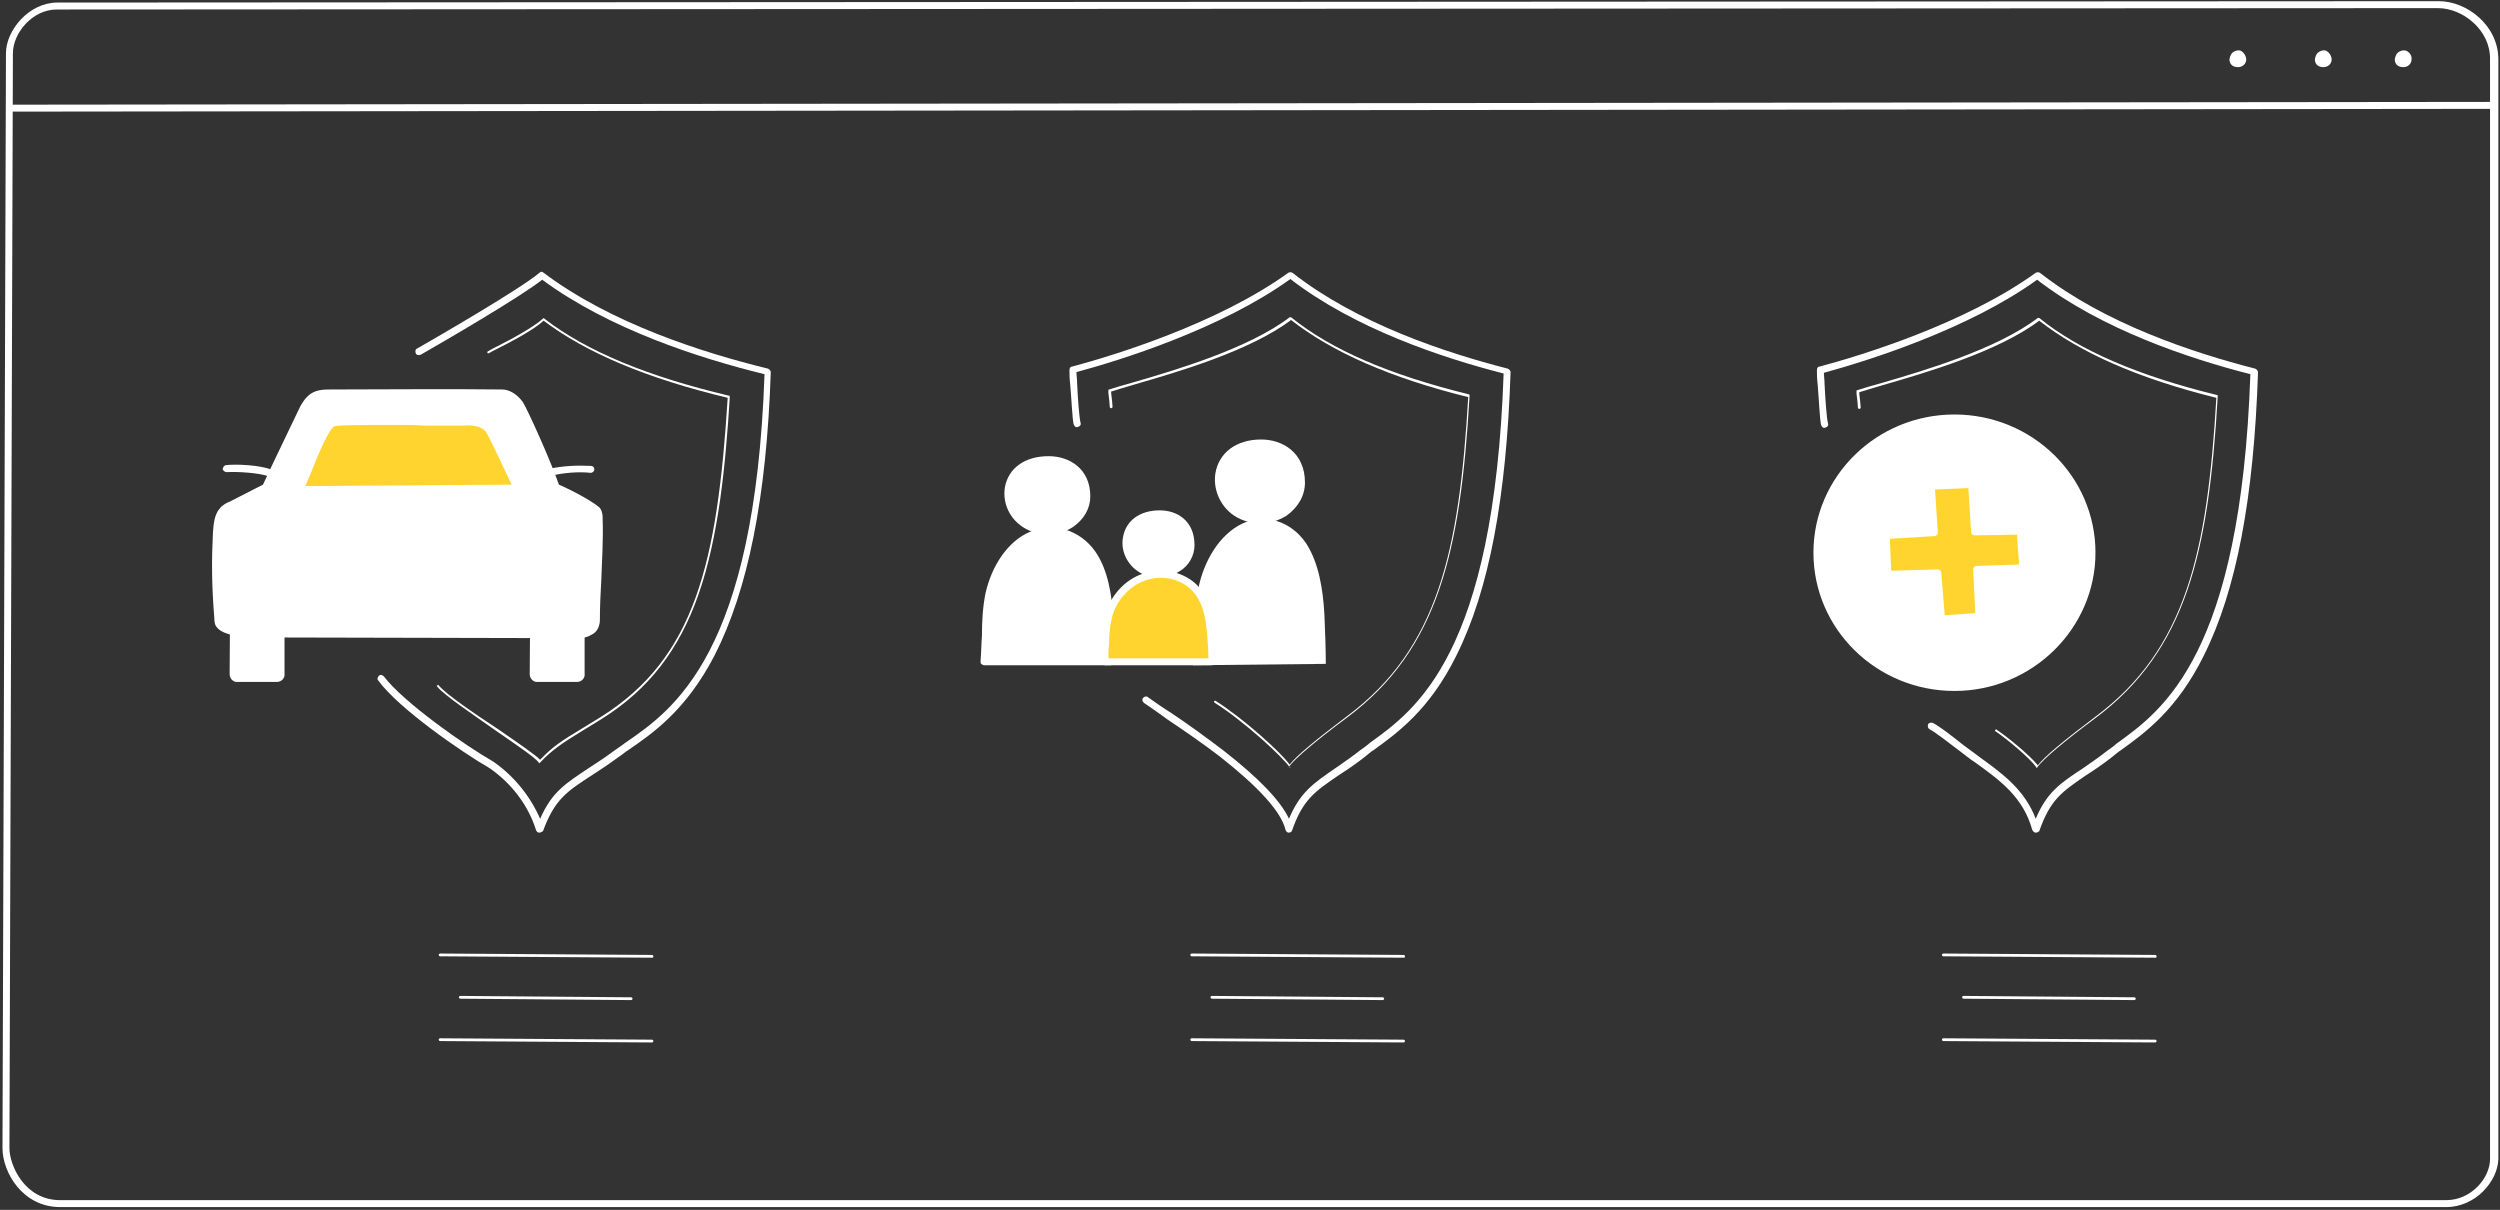 <svg width="467" height="226" viewBox="0 0 467 226" fill="none" xmlns="http://www.w3.org/2000/svg">
<rect x="0" y="0" width="467" height="226" fill="#333333" stroke="none"/>
<path d="M456.963 225.484H11.234C4.227 225.484 0.464 218.996 0.464 214.454L1.113 9.951C1.113 5.669 5.395 0.478 10.715 0.478L455.536 0.219C460.856 0.219 466.695 4.76 466.695 11.119V216.53C466.566 220.683 462.413 225.484 456.963 225.484ZM455.406 1.516L10.585 1.776C6.044 1.776 2.41 6.188 2.41 9.951L1.762 214.454C1.762 217.698 4.616 224.186 11.234 224.186H456.963C461.635 224.186 465.138 220.034 465.138 216.53V11.119C465.268 5.669 460.078 1.516 455.406 1.516Z" fill="white"/>
<path d="M2.54 20.851C2.151 20.851 1.891 20.591 1.891 20.202C1.891 19.813 2.151 19.553 2.54 19.553L465.398 19.034C465.787 19.034 466.047 19.294 466.047 19.683C466.047 20.072 465.787 20.332 465.398 20.332L2.54 20.851Z" fill="white"/>
<path d="M449.307 9.432C448.659 9.302 447.88 9.691 447.621 10.21C447.361 10.729 447.231 11.248 447.491 11.768C447.75 12.287 448.269 12.546 448.918 12.546C449.826 12.546 450.475 11.897 450.475 11.119C450.605 10.34 449.956 9.562 449.307 9.432Z" fill="white"/>
<path d="M434.385 9.432C433.736 9.302 432.958 9.691 432.698 10.21C432.438 10.729 432.309 11.248 432.568 11.768C432.828 12.287 433.347 12.546 433.996 12.546C434.904 12.546 435.553 11.897 435.553 11.119C435.553 10.34 434.904 9.562 434.385 9.432Z" fill="white"/>
<path d="M418.424 9.432C417.775 9.302 416.997 9.691 416.737 10.21C416.478 10.729 416.348 11.248 416.608 11.768C416.867 12.287 417.386 12.546 418.035 12.546C418.943 12.546 419.592 11.897 419.592 11.119C419.592 10.34 418.943 9.562 418.424 9.432Z" fill="white"/>
<path d="M262.192 178.9L222.615 178.64C222.485 178.64 222.355 178.51 222.355 178.381C222.355 178.251 222.485 178.121 222.615 178.121L262.192 178.381C262.322 178.381 262.452 178.51 262.452 178.64C262.452 178.9 262.322 178.9 262.192 178.9Z" fill="white"/>
<path d="M258.299 186.815L226.378 186.556C226.248 186.556 226.118 186.426 226.118 186.296C226.118 186.166 226.248 186.037 226.378 186.037L258.299 186.296C258.429 186.296 258.559 186.426 258.559 186.556C258.559 186.685 258.429 186.815 258.299 186.815Z" fill="white"/>
<path d="M262.192 194.73L222.615 194.471C222.485 194.471 222.355 194.341 222.355 194.211C222.355 194.082 222.485 193.952 222.615 193.952L262.192 194.211C262.322 194.211 262.452 194.341 262.452 194.471C262.452 194.601 262.322 194.73 262.192 194.73Z" fill="white"/>
<path d="M121.791 178.9L82.213 178.64C82.084 178.64 81.954 178.51 81.954 178.381C81.954 178.251 82.084 178.121 82.213 178.121L121.791 178.381C121.92 178.381 122.05 178.51 122.05 178.64C122.05 178.9 121.92 178.9 121.791 178.9Z" fill="white"/>
<path d="M117.898 186.815L85.977 186.556C85.847 186.556 85.717 186.426 85.717 186.296C85.717 186.166 85.847 186.037 85.977 186.037L117.898 186.296C118.028 186.296 118.157 186.426 118.157 186.556C118.157 186.685 118.028 186.815 117.898 186.815Z" fill="white"/>
<path d="M121.791 194.73L82.213 194.471C82.084 194.471 81.954 194.341 81.954 194.211C81.954 194.082 82.084 193.952 82.213 193.952L121.791 194.211C121.92 194.211 122.05 194.341 122.05 194.471C122.05 194.601 121.92 194.73 121.791 194.73Z" fill="white"/>
<path d="M402.593 178.9L363.016 178.64C362.887 178.64 362.757 178.51 362.757 178.381C362.757 178.251 362.887 178.121 363.016 178.121L402.593 178.381C402.723 178.381 402.853 178.51 402.853 178.64C402.853 178.9 402.723 178.9 402.593 178.9Z" fill="white"/>
<path d="M398.701 186.815L366.779 186.556C366.65 186.556 366.52 186.426 366.52 186.296C366.52 186.166 366.65 186.037 366.779 186.037L398.701 186.296C398.83 186.296 398.96 186.426 398.96 186.556C398.96 186.685 398.83 186.815 398.701 186.815Z" fill="white"/>
<path d="M402.593 194.73L363.016 194.471C362.887 194.471 362.757 194.341 362.757 194.211C362.757 194.082 362.887 193.952 363.016 193.952L402.593 194.211C402.723 194.211 402.853 194.341 402.853 194.471C402.853 194.601 402.723 194.73 402.593 194.73Z" fill="white"/>
<path d="M240.781 155.543C240.392 155.543 240.262 155.283 240.133 155.024C239.354 151.65 235.072 146.978 227.805 141.269C224.561 138.803 221.188 136.468 218.073 134.392C216.516 133.224 214.959 132.186 213.661 131.277C213.402 131.018 213.272 130.629 213.532 130.369C213.791 130.109 214.18 129.98 214.44 130.239C215.738 131.148 217.165 132.186 218.852 133.224C221.966 135.3 225.34 137.765 228.584 140.231C235.072 145.292 239.224 149.574 240.781 152.947C242.858 148.016 245.323 146.33 249.475 143.475C250.773 142.567 252.33 141.528 254.147 140.101C254.666 139.712 255.315 139.322 255.834 138.803C264.528 132.575 279.061 122.194 280.878 69.771C269.199 66.786 252.979 61.336 241.041 52.123C228.065 61.466 209.25 67.305 201.075 69.511C201.075 70.03 201.204 70.809 201.204 71.587C201.334 74.312 201.594 78.075 201.853 78.984C201.983 79.373 201.723 79.632 201.334 79.762C200.945 79.892 200.685 79.632 200.556 79.243C200.296 78.205 200.166 74.572 199.907 71.717C199.777 70.679 199.777 69.771 199.777 69.122C199.777 68.862 199.907 68.473 200.296 68.473C208.082 66.397 227.546 60.428 240.652 50.955C240.911 50.825 241.171 50.825 241.43 50.955C253.498 60.428 269.978 65.878 281.656 68.862C281.916 68.992 282.175 69.251 282.175 69.511C281.397 92.998 278.153 110.256 272.054 122.454C266.993 132.705 260.894 136.987 256.612 140.101C255.964 140.49 255.444 141.009 254.925 141.399C253.109 142.826 251.552 143.864 250.124 144.772C245.583 147.887 243.377 149.314 241.3 155.283C241.3 155.283 241.041 155.543 240.781 155.543Z" fill="white"/>
<path d="M241.041 143.475C240.911 143.475 240.911 143.475 240.911 143.345C239.743 141.528 232.477 134.781 226.897 131.277C226.767 131.148 226.767 131.018 226.767 131.018C226.897 130.888 227.027 130.888 227.027 130.888C232.347 134.262 239.354 140.62 240.911 142.826C242.209 141.139 245.842 138.155 251.681 133.743C268.55 121.156 272.573 103.119 274.26 74.183C259.597 70.549 248.827 65.748 241.171 59.779C233.385 65.618 219.89 69.511 211.845 71.847C210.158 72.366 208.73 72.755 207.563 73.144V73.404C207.692 74.312 207.822 75.74 207.822 75.999C207.822 76.129 207.692 76.259 207.563 76.259C207.433 76.259 207.303 76.129 207.303 75.999C207.303 75.61 207.173 74.312 207.044 73.404V73.015C207.044 72.885 207.044 72.755 207.173 72.755C208.341 72.366 209.769 71.977 211.585 71.457C219.63 69.122 233.255 65.099 240.911 59.26C241.041 59.26 241.041 59.26 241.171 59.26C248.697 65.359 259.597 70.03 274.39 73.663C274.519 73.663 274.519 73.793 274.519 73.923C272.832 103.119 268.68 121.286 251.681 134.002C245.583 138.544 241.949 141.658 240.781 143.215C241.171 143.475 241.041 143.475 241.041 143.475Z" fill="white"/>
<path d="M235.591 82.747C231.049 82.747 228.195 85.082 227.676 88.456C227.157 91.571 228.843 94.944 232.088 96.372C237.278 98.707 243.117 95.204 243.117 90.143C243.117 85.082 239.484 82.747 235.591 82.747Z" fill="white"/>
<path d="M235.461 97.799C234.293 97.799 232.996 97.54 231.828 97.02C228.454 95.593 226.508 91.96 227.027 88.456C227.676 84.563 230.92 82.098 235.591 82.098C239.614 82.098 243.766 84.563 243.766 90.143C243.766 92.609 242.468 94.814 240.262 96.372C238.705 97.28 237.148 97.799 235.461 97.799ZM235.591 83.395C231.568 83.395 228.843 85.342 228.324 88.586C227.805 91.57 229.492 94.555 232.347 95.723C234.683 96.761 237.408 96.501 239.614 95.204C241.43 94.036 242.598 92.09 242.598 90.143C242.468 85.212 238.705 83.395 235.591 83.395Z" fill="white"/>
<path d="M222.874 124.27C223.264 119.599 222.874 114.798 223.783 110.256C224.821 104.676 227.935 99.745 232.087 97.799C236.24 95.853 241.171 97.28 244.025 101.562C246.361 105.195 247.14 110.126 247.399 114.798C247.529 117.912 247.659 121.026 247.659 124.011L222.874 124.27Z" fill="white"/>
<path d="M195.884 85.991C191.602 85.991 188.877 88.197 188.358 91.311C187.839 94.166 189.526 97.28 192.51 98.578C197.441 100.654 203.021 97.41 203.021 92.868C203.021 88.197 199.517 85.991 195.884 85.991Z" fill="white"/>
<path d="M195.754 99.875C194.587 99.875 193.419 99.616 192.251 99.097C189.007 97.669 187.19 94.425 187.709 91.051C188.358 87.418 191.472 85.212 195.884 85.212C199.777 85.212 203.67 87.548 203.67 92.738C203.67 94.944 202.502 97.02 200.426 98.448C198.998 99.356 197.441 99.875 195.754 99.875ZM195.884 86.639C192.121 86.639 189.526 88.456 189.007 91.441C188.488 94.166 190.175 96.891 192.77 98.058C194.976 99.097 197.701 98.837 199.777 97.41C201.464 96.242 202.372 94.685 202.372 92.868C202.372 88.326 198.869 86.639 195.884 86.639Z" fill="white"/>
<path d="M183.816 123.621C184.206 119.469 183.816 115.187 184.595 111.164C185.633 106.234 188.618 101.822 192.51 100.135C196.403 98.448 201.204 99.745 203.929 103.509C206.265 106.753 206.914 111.164 207.173 115.447C207.303 118.172 207.433 121.026 207.433 123.751L183.816 123.621Z" fill="white"/>
<path d="M207.433 124.27H183.816C183.687 124.27 183.427 124.141 183.297 124.011C183.168 123.881 183.168 123.751 183.168 123.492C183.297 121.935 183.297 120.378 183.427 118.82C183.427 116.225 183.557 113.5 184.076 110.905C185.244 105.585 188.358 101.043 192.381 99.356C196.663 97.41 201.723 98.967 204.578 102.99C207.044 106.493 207.692 111.424 207.952 115.187C208.082 117.912 208.211 120.767 208.211 123.492C208.211 123.622 208.082 123.881 208.082 124.011C207.822 124.141 207.692 124.27 207.433 124.27ZM184.595 122.973H206.914C206.914 120.507 206.784 117.912 206.654 115.317C206.395 111.684 205.876 107.012 203.54 103.768C201.075 100.265 196.663 98.967 192.9 100.524C189.396 102.081 186.412 106.234 185.373 111.165C184.854 113.63 184.854 116.225 184.725 118.82C184.595 120.248 184.595 121.545 184.595 122.973Z" fill="white"/>
<path d="M216.516 95.982C213.013 95.982 210.807 97.799 210.288 100.524C209.898 102.99 211.196 105.585 213.661 106.753C217.684 108.569 222.226 105.844 222.226 101.822C222.355 97.799 219.501 95.982 216.516 95.982Z" fill="white"/>
<path d="M216.386 107.92C215.348 107.92 214.44 107.661 213.532 107.272C210.936 106.104 209.25 103.249 209.769 100.394C210.288 97.28 212.883 95.334 216.646 95.334C219.89 95.334 223.134 97.28 223.134 101.822C223.134 103.768 222.096 105.714 220.279 106.752C218.982 107.531 217.684 107.92 216.386 107.92ZM216.516 96.631C213.402 96.631 211.326 98.058 210.936 100.654C210.547 102.86 211.845 105.195 213.921 106.104C215.738 106.882 217.684 106.752 219.371 105.714C220.798 104.806 221.577 103.379 221.577 101.822C221.707 98.058 218.852 96.631 216.516 96.631Z" fill="white"/>
<path d="M206.265 123.622C206.525 120.767 206.265 117.912 206.914 115.187C207.822 111.813 210.288 108.959 213.661 107.791C217.035 106.623 221.058 107.531 223.264 110.126C225.21 112.332 225.729 115.317 225.989 118.042C226.118 119.859 226.118 121.805 226.248 123.622H206.265Z" fill="#FFD42E"/>
<path d="M226.378 124.27H206.395C206.265 124.27 206.006 124.141 205.876 124.011C205.746 123.881 205.746 123.751 205.746 123.492C205.876 122.454 205.876 121.416 205.876 120.378C205.876 118.561 206.005 116.744 206.395 115.057C207.303 111.424 210.028 108.31 213.532 107.142C217.165 105.844 221.447 106.882 223.913 109.607C226.118 112.073 226.638 115.317 226.897 117.912C227.027 119.729 227.157 121.675 227.157 123.492C227.157 123.622 227.157 123.881 227.027 124.011C226.637 124.141 226.508 124.27 226.378 124.27ZM207.044 122.973H225.729C225.729 121.416 225.599 119.729 225.47 118.172C225.21 115.706 224.821 112.722 222.874 110.516C220.798 108.18 217.165 107.272 213.921 108.439C210.936 109.478 208.471 112.203 207.692 115.447C207.303 117.133 207.173 118.691 207.173 120.507C207.044 121.286 207.044 122.064 207.044 122.973Z" fill="white"/>
<path d="M187.45 121.545C187.32 121.545 187.19 121.415 187.19 121.286C187.06 119.209 187.06 117.133 187.32 115.057C187.32 114.927 187.45 114.798 187.579 114.798C187.709 114.798 187.839 114.927 187.839 115.057C187.579 117.133 187.579 119.209 187.709 121.156C187.709 121.415 187.579 121.545 187.45 121.545Z" fill="white"/>
<path d="M190.694 121.545C190.564 121.545 190.434 121.415 190.434 121.286L190.304 118.69C190.304 118.561 190.434 118.431 190.564 118.431C190.694 118.431 190.823 118.561 190.823 118.69L190.953 121.286C190.953 121.415 190.823 121.545 190.694 121.545Z" fill="white"/>
<path d="M244.415 121.156C244.285 121.156 244.155 121.026 244.155 120.897L243.896 115.447C243.896 115.317 244.025 115.187 244.155 115.187C244.285 115.187 244.415 115.317 244.415 115.447L244.544 120.897C244.674 121.026 244.545 121.156 244.415 121.156Z" fill="white"/>
<path d="M380.275 155.543C380.015 155.543 379.756 155.283 379.626 155.024C377.939 148.925 373.657 145.811 368.985 142.437C367.947 141.788 367.039 141.009 366.001 140.231C363.535 138.414 361.849 136.987 360.421 136.208C360.162 136.078 360.032 135.689 360.162 135.3C360.291 135.04 360.681 134.911 361.07 135.04C362.497 135.819 364.314 137.246 366.779 139.193C367.818 139.971 368.726 140.62 369.764 141.399C374.046 144.513 378.198 147.497 380.275 152.947C382.351 148.016 384.816 146.33 388.969 143.605C390.266 142.696 391.823 141.658 393.64 140.231C394.159 139.842 394.808 139.452 395.327 138.933C404.021 132.705 418.554 122.324 420.371 69.9C408.692 66.916 392.472 61.466 380.534 52.253C367.558 61.596 348.743 67.435 340.697 69.641C340.697 70.16 340.827 70.938 340.827 71.717C340.957 74.442 341.217 78.205 341.476 79.113C341.606 79.503 341.346 79.762 340.957 79.892C340.568 80.022 340.308 79.762 340.178 79.373C339.919 78.335 339.789 74.701 339.53 71.717C339.4 70.679 339.4 69.771 339.4 69.122C339.4 68.862 339.53 68.473 339.919 68.473C347.705 66.397 367.169 60.428 380.275 50.955C380.534 50.825 380.794 50.825 381.053 50.955C393.121 60.428 409.601 65.878 421.279 68.862C421.539 68.992 421.798 69.251 421.798 69.511C421.02 92.998 417.776 110.256 411.677 122.454C406.616 132.705 400.517 136.987 396.235 140.101C395.586 140.49 395.067 141.009 394.548 141.399C392.732 142.826 391.175 143.864 389.747 144.772C385.206 147.887 383 149.314 380.923 155.283C380.794 155.283 380.664 155.543 380.275 155.543Z" fill="white"/>
<path d="M380.534 143.475C380.404 143.475 380.404 143.475 380.404 143.345C379.107 141.528 374.695 137.895 372.748 136.597C372.619 136.468 372.619 136.338 372.748 136.338C372.878 136.208 373.008 136.208 373.008 136.338C374.954 137.636 379.107 141.009 380.664 142.956C381.962 141.269 385.595 138.284 391.434 133.872C408.303 121.286 412.326 103.249 414.013 74.312C399.35 70.679 388.579 65.878 380.923 59.909C373.138 65.748 359.643 69.641 351.597 71.977C349.911 72.496 348.483 72.885 347.315 73.274V73.534C347.445 74.442 347.575 75.869 347.575 76.129C347.575 76.259 347.445 76.388 347.315 76.388C347.186 76.388 347.056 76.259 347.056 76.129C347.056 75.74 346.926 74.442 346.796 73.534V73.144C346.796 73.015 346.796 72.885 346.926 72.885C348.094 72.496 349.521 72.106 351.338 71.587C359.383 69.251 373.008 65.229 380.664 59.39C380.794 59.39 380.794 59.39 380.923 59.39C388.45 65.488 399.349 70.16 414.142 73.793C414.272 73.793 414.272 73.923 414.272 74.053C412.585 103.249 408.433 121.415 391.434 134.132C385.335 138.674 381.702 141.788 380.534 143.345C380.664 143.475 380.534 143.475 380.534 143.475Z" fill="white"/>
<path d="M365.093 128.293C379.282 128.293 390.785 117.022 390.785 103.119C390.785 89.216 379.282 77.946 365.093 77.946C350.903 77.946 339.4 89.216 339.4 103.119C339.4 117.022 350.903 128.293 365.093 128.293Z" fill="white"/>
<path d="M365.093 129.071C350.559 129.071 338.751 117.523 338.751 103.249C338.751 88.975 350.559 77.427 365.093 77.427C379.626 77.427 391.434 88.975 391.434 103.249C391.434 117.393 379.626 129.071 365.093 129.071ZM365.093 78.594C351.338 78.594 340.049 89.624 340.049 103.119C340.049 116.614 351.338 127.644 365.093 127.644C378.847 127.644 390.136 116.614 390.136 103.119C390.136 89.624 378.847 78.594 365.093 78.594Z" fill="white"/>
<path d="M361.329 99.616L360.81 91.051L368.337 90.662L368.856 99.486L377.42 99.356L377.809 106.233L369.245 106.493L369.634 115.187L362.627 115.576L361.978 107.012L352.765 107.401L352.376 100.135L361.329 99.616Z" fill="#FFD42E"/>
<path d="M362.627 116.225C362.238 116.225 361.978 115.966 361.978 115.576L361.329 107.661L352.765 108.05C352.376 108.05 352.116 107.791 352.116 107.401L351.727 100.135C351.727 99.745 351.987 99.486 352.376 99.486L360.81 98.967L360.291 91.051C360.291 90.922 360.291 90.662 360.421 90.532C360.551 90.403 360.681 90.273 360.94 90.273L368.466 89.883C368.856 89.883 369.115 90.143 369.115 90.532L369.634 98.707L377.55 98.578C377.939 98.578 378.198 98.837 378.198 99.226L378.588 106.104C378.588 106.233 378.588 106.493 378.458 106.623C378.328 106.752 378.198 106.882 377.939 106.882L370.023 107.142L370.413 115.187C370.413 115.576 370.153 115.836 369.764 115.836L362.627 116.225ZM361.978 106.363C362.368 106.363 362.627 106.623 362.627 107.012L363.276 114.927L368.985 114.538L368.596 106.493C368.596 106.363 368.596 106.104 368.726 105.974C368.856 105.844 368.985 105.714 369.245 105.714L377.16 105.455L376.771 99.875L368.856 100.005C368.466 100.005 368.207 99.745 368.207 99.356L367.688 91.181L361.459 91.441L361.978 99.356C361.978 99.486 361.978 99.745 361.849 99.875C361.719 100.005 361.589 100.135 361.459 100.135L353.025 100.654L353.284 106.623L361.978 106.363Z" fill="white"/>
<path d="M51.72 127.385H44.194C43.545 127.385 42.896 126.736 42.896 125.957L43.026 105.325C43.026 104.287 44.064 103.768 44.583 103.768L51.849 103.898C52.498 103.898 53.147 104.547 53.147 105.325V125.827C53.277 126.606 52.628 127.385 51.72 127.385Z" fill="white"/>
<path d="M107.776 127.385H100.25C99.601 127.385 98.953 126.736 98.953 125.957L99.082 105.325C99.082 104.287 100.12 103.768 100.64 103.768L107.906 103.898C108.555 103.898 109.204 104.547 109.204 105.325V125.827C109.334 126.606 108.685 127.385 107.776 127.385Z" fill="white"/>
<path d="M111.28 115.966C111.41 109.607 112.059 103.638 111.929 97.28C111.929 96.761 111.929 96.112 111.669 95.593C111.28 94.944 106.738 92.349 103.884 91.181C102.326 86.51 98.044 76.778 97.136 75.61C96.357 74.442 95.06 73.534 93.892 73.534C83.381 73.404 72.741 73.534 61.971 73.534C60.803 73.534 59.635 73.534 58.597 74.312C57.559 74.961 56.91 76.259 56.391 77.427C54.185 81.838 52.109 86.38 49.773 91.181C47.697 92.219 45.491 93.387 43.415 94.425C42.766 94.685 42.247 95.074 41.728 95.593C40.82 96.631 40.69 98.188 40.56 99.616C40.171 105.325 40.301 109.867 40.82 115.836C40.56 119.08 48.086 118.691 51.849 118.691C70.924 118.691 88.701 118.82 107.776 118.82C108.685 118.82 109.593 118.82 110.372 118.301C110.891 117.652 111.28 116.744 111.28 115.966Z" fill="white"/>
<path d="M107.647 119.21H107.517L51.59 119.08C51.201 119.08 50.811 119.08 50.422 119.08C47.048 119.08 42.377 119.08 40.69 117.393C40.171 116.874 40.041 116.355 40.041 115.576C39.522 109.088 39.522 104.676 39.782 99.356C39.911 97.799 40.041 96.112 41.079 94.944C41.598 94.296 42.377 93.906 43.026 93.647L49.124 90.532C51.33 85.731 53.536 81.319 55.612 76.907C56.132 75.74 56.91 74.312 58.078 73.534C59.246 72.755 60.673 72.755 61.841 72.755C72.222 72.755 83.122 72.625 93.762 72.755C95.19 72.755 96.617 73.663 97.655 75.091C98.563 76.518 102.845 85.991 104.403 90.532C106.868 91.57 111.669 94.166 112.188 95.074C112.578 95.723 112.578 96.501 112.578 97.02C112.707 100.913 112.448 104.676 112.318 108.439C112.188 110.775 112.059 113.241 112.059 115.836C112.059 116.744 111.669 118.042 110.501 118.561C109.463 119.21 108.425 119.21 107.647 119.21ZM51.46 117.782H51.59L107.517 117.912C108.295 117.912 109.204 117.912 109.853 117.523C110.372 117.263 110.631 116.485 110.761 115.836C110.761 113.37 110.891 110.775 111.02 108.439C111.15 104.806 111.41 101.043 111.28 97.15C111.28 96.761 111.28 96.112 111.02 95.723C110.631 95.204 106.479 92.868 103.494 91.57C103.365 91.441 103.235 91.311 103.105 91.181C101.548 86.51 97.266 76.907 96.487 75.74C95.709 74.572 94.671 73.923 93.762 73.923C83.122 73.793 72.222 73.923 61.841 73.923C60.803 73.923 59.635 73.923 58.856 74.572C57.948 75.221 57.429 76.388 56.91 77.427C54.834 81.838 52.628 86.38 50.292 91.181C50.292 91.311 50.163 91.441 50.033 91.441L43.674 94.685C43.155 94.944 42.507 95.204 42.117 95.723C41.339 96.631 41.209 98.059 41.209 99.356C40.95 104.676 40.95 109.088 41.468 115.447C41.468 115.447 41.468 115.447 41.468 115.576C41.468 115.966 41.598 116.225 41.728 116.355C43.026 117.782 47.697 117.653 50.552 117.653C50.681 117.782 51.071 117.782 51.46 117.782Z" fill="white"/>
<path d="M56.132 91.441C58.078 87.288 60.543 79.892 62.23 79.113C63.398 78.594 78.321 78.854 86.496 78.724C88.183 78.724 90.129 78.854 91.297 80.151C91.946 80.93 96.617 91.051 96.617 91.051L56.132 91.441Z" fill="#FFD42E"/>
<path d="M56.132 92.09C55.872 92.09 55.742 91.96 55.612 91.83C55.483 91.7 55.483 91.441 55.612 91.181C56.132 90.013 56.651 88.716 57.299 87.288C59.376 82.358 60.673 79.243 62.1 78.594C63.009 78.205 67.94 78.075 79.489 78.205C82.084 78.205 84.549 78.205 86.625 78.205C88.442 78.205 90.648 78.335 91.946 79.892C92.594 80.671 96.617 89.235 97.395 90.922C97.525 91.181 97.525 91.311 97.395 91.57C97.266 91.7 97.006 91.83 96.876 91.83L56.132 92.09ZM73.649 79.373C68.329 79.373 63.139 79.373 62.49 79.632C61.452 80.152 59.635 84.434 58.337 87.678C57.948 88.716 57.429 89.754 57.04 90.792L95.579 90.532C93.762 86.64 91.167 81.19 90.778 80.671C89.869 79.503 88.053 79.373 86.496 79.503C84.419 79.503 81.954 79.503 79.359 79.503C77.542 79.373 75.596 79.373 73.649 79.373Z" fill="white"/>
<path d="M70.794 108.44C67.68 108.44 64.566 108.44 61.581 108.44C61.452 108.44 61.322 108.31 61.322 108.18C61.322 108.05 61.452 107.921 61.581 107.921C71.314 108.05 81.046 107.921 90.778 107.791C90.907 107.791 91.037 107.921 91.037 108.05C91.037 108.18 90.907 108.31 90.778 108.31C84.16 108.44 77.542 108.44 70.794 108.44Z" fill="white"/>
<path d="M70.794 102.99C67.68 102.99 64.566 102.99 61.581 102.99C61.452 102.99 61.322 102.86 61.322 102.73C61.322 102.6 61.452 102.471 61.581 102.471C71.314 102.6 81.046 102.471 90.778 102.341C90.907 102.341 91.037 102.471 91.037 102.6C91.037 102.73 90.907 102.86 90.778 102.86C84.16 102.99 77.542 102.99 70.794 102.99Z" fill="white"/>
<path d="M102.845 88.846C102.586 88.846 102.326 88.586 102.197 88.327C102.067 87.937 102.326 87.678 102.716 87.548C105.181 87.029 107.776 86.899 110.372 87.029C110.761 87.029 111.02 87.288 111.02 87.678C111.02 88.067 110.631 88.327 110.372 88.327C107.906 88.067 105.441 88.327 102.845 88.846C102.975 88.846 102.975 88.846 102.845 88.846Z" fill="white"/>
<path d="M50.422 88.975C50.292 88.975 50.292 88.975 50.163 88.975C48.476 88.326 44.194 88.067 42.377 88.197C41.987 88.197 41.728 87.937 41.598 87.678C41.598 87.288 41.858 87.029 42.117 86.899C44.064 86.64 48.605 86.899 50.552 87.678C50.941 87.807 51.071 88.197 50.941 88.586C50.811 88.846 50.681 88.975 50.422 88.975Z" fill="white"/>
<path d="M100.769 155.543C100.51 155.543 100.25 155.413 100.12 155.024C98.693 150.482 95.579 146.33 91.427 143.475C86.236 140.491 74.428 132.316 70.665 127.125C70.405 126.866 70.535 126.476 70.794 126.217C71.054 125.957 71.443 126.087 71.703 126.347C75.336 131.148 86.755 139.193 92.205 142.307C96.098 145.032 99.082 148.795 100.899 152.948C103.105 147.887 105.7 146.33 109.982 143.475C111.41 142.567 112.967 141.529 114.913 140.101C115.432 139.712 116.081 139.323 116.73 138.804C125.813 132.575 140.995 122.194 142.812 69.9C130.614 66.916 113.745 61.466 101.288 52.253C97.006 55.627 82.213 64.191 78.58 66.267C78.321 66.397 77.802 66.397 77.672 66.008C77.542 65.748 77.542 65.229 77.931 65.099C81.565 63.023 97.266 53.94 100.769 50.955C101.029 50.696 101.288 50.696 101.548 50.955C114.135 60.428 131.263 65.878 143.461 68.862C143.72 68.992 143.98 69.252 143.98 69.511C143.201 92.998 139.698 110.256 133.469 122.454C128.149 132.705 121.92 136.987 117.379 140.101C116.73 140.49 116.211 141.01 115.562 141.399C113.616 142.826 112.059 143.864 110.631 144.773C105.83 147.887 103.624 149.314 101.418 155.283C101.288 155.283 101.029 155.543 100.769 155.543Z" fill="white"/>
<path d="M100.769 142.567C100.64 142.567 100.64 142.567 100.769 142.567C100.64 142.567 100.64 142.567 100.64 142.437C99.991 141.529 96.357 139.063 92.594 136.468C88.183 133.354 83.122 129.98 81.694 128.293C81.565 128.163 81.565 128.034 81.694 128.034C81.824 127.904 81.954 127.904 81.954 128.034C83.381 129.72 88.312 133.094 92.854 136.079C96.617 138.674 99.861 140.88 100.899 141.918C103.235 139.452 105.051 138.285 108.944 135.949C109.982 135.3 111.02 134.651 112.318 133.873C129.836 122.843 133.988 105.196 135.935 74.312C120.752 70.679 109.463 65.878 101.548 59.909C99.731 61.596 95.579 63.802 92.984 65.099C92.205 65.489 91.686 65.748 91.297 66.008C91.167 66.008 91.037 66.008 91.037 65.878C91.037 65.748 91.037 65.618 91.167 65.618C91.556 65.359 92.075 65.099 92.854 64.71C95.449 63.413 99.731 61.077 101.418 59.52C101.548 59.39 101.678 59.39 101.678 59.52C109.593 65.618 120.882 70.29 136.194 73.923C136.324 73.923 136.324 74.053 136.324 74.183C135.545 86.899 134.248 100.265 130.485 111.035C126.851 121.416 121.142 128.812 112.448 134.262C111.15 135.041 109.982 135.819 109.074 136.338C105.051 138.804 103.235 139.972 100.899 142.437C100.769 142.567 100.769 142.567 100.769 142.567Z" fill="white"/>
<path d="M45.491 102.47C45.102 102.47 44.842 102.211 44.842 101.822C44.842 101.432 45.102 101.173 45.491 101.173C48.346 101.043 51.33 100.913 54.185 100.913C54.574 100.913 54.834 101.173 54.834 101.562C54.834 101.951 54.574 102.211 54.185 102.211C51.33 102.341 48.476 102.341 45.491 102.47Z" fill="white"/>
<path d="M98.563 102.341C98.174 102.341 97.915 102.081 97.915 101.692C97.915 101.303 98.174 101.043 98.563 101.043C101.418 100.913 104.403 100.784 107.257 100.784C107.647 100.784 107.906 101.043 107.906 101.432C107.906 101.822 107.647 102.081 107.257 102.081C104.403 102.211 101.418 102.211 98.563 102.341Z" fill="white"/>
</svg>
